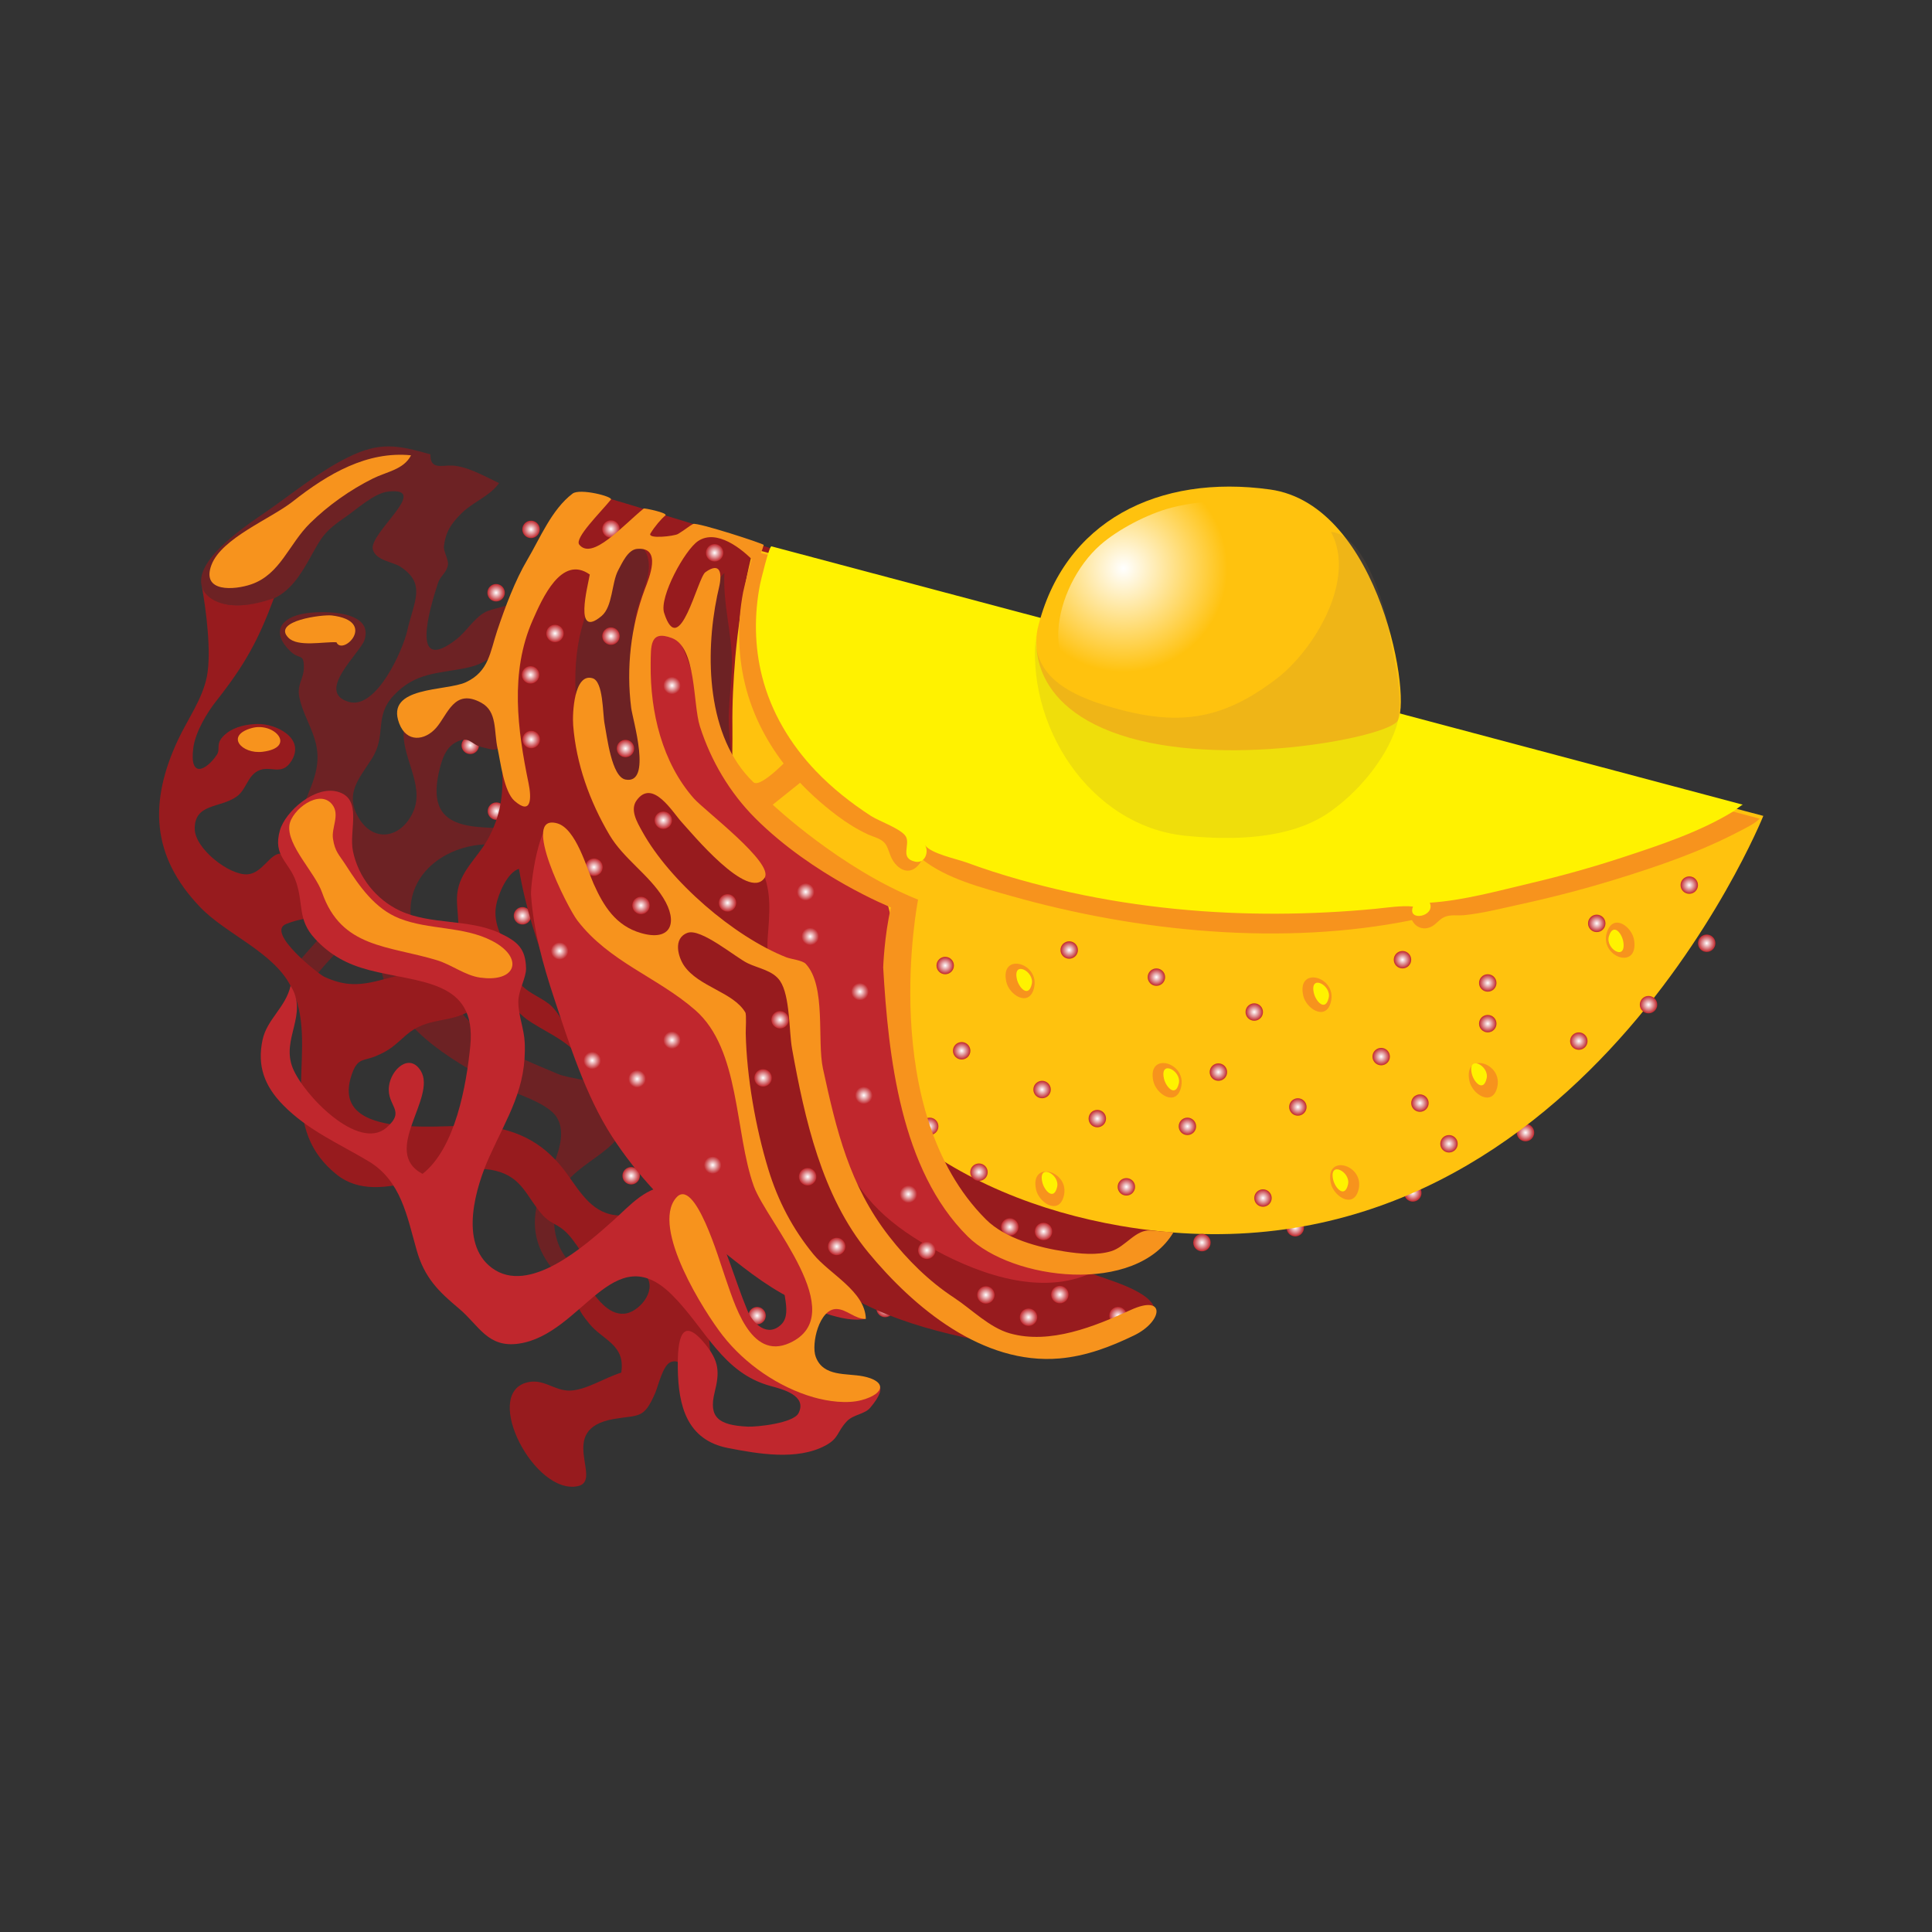 <?xml version="1.0" encoding="UTF-8"?>
<svg width="1080px" height="1080px" viewBox="0 0 1080 1080" xmlns="http://www.w3.org/2000/svg" xmlns:xlink="http://www.w3.org/1999/xlink" version="1.1">
 <rect x="0" y="0" width="1080" height="1080" fill="#333333" stroke="none"/>
 <!-- Generated by Pixelmator Pro 2.0 -->
 <g id="New-Group">
  <g id="New-Group-1">
   <defs>
    <radialGradient id="radial-gradient" gradientUnits="userSpaceOnUse" cx="292.061" cy="511.933" r="4.875" fx="292.061" fy="511.933">
     <stop offset="0" stop-color="#ffffff" stop-opacity="1"/>
     <stop offset="1" stop-color="#c0272d" stop-opacity="1"/>
    </radialGradient>
   </defs>
   <path id="circle18" d="M296.933 511.933 C296.933 514.625 294.751 516.807 292.06 516.807 289.369 516.807 287.187 514.625 287.187 511.933 287.187 509.242 289.369 507.06 292.06 507.06 294.751 507.06 296.933 509.242 296.933 511.933 Z" fill-opacity="1" fill="url(#radial-gradient)" stroke="none"/>
   <defs>
    <radialGradient id="radial-gradient-1" gradientUnits="userSpaceOnUse" cx="494.792" cy="731.453" r="4.874" fx="494.792" fy="731.453">
     <stop offset="0" stop-color="#ffffff" stop-opacity="1"/>
     <stop offset="1" stop-color="#c0272d" stop-opacity="1"/>
    </radialGradient>
   </defs>
   <path id="circle25" d="M499.664 731.453 C499.664 734.145 497.483 736.327 494.791 736.327 492.1 736.327 489.918 734.145 489.918 731.453 489.918 728.762 492.1 726.58 494.791 726.58 497.483 726.58 499.664 728.762 499.664 731.453 Z" fill-opacity="1" fill="url(#radial-gradient-1)" stroke="none"/>
   <defs>
    <radialGradient id="radial-gradient-2" gradientUnits="userSpaceOnUse" cx="262.869" cy="416.668" r="4.874" fx="262.869" fy="416.668">
     <stop offset="0" stop-color="#ffffff" stop-opacity="1"/>
     <stop offset="1" stop-color="#c0272d" stop-opacity="1"/>
    </radialGradient>
   </defs>
   <path id="circle32" d="M267.742 416.669 C267.742 419.36 265.56 421.542 262.869 421.542 260.177 421.542 257.996 419.36 257.996 416.669 257.996 413.977 260.177 411.796 262.869 411.796 265.56 411.796 267.742 413.977 267.742 416.669 Z" fill-opacity="1" fill="url(#radial-gradient-2)" stroke="none"/>
   <defs>
    <radialGradient id="radial-gradient-3" gradientUnits="userSpaceOnUse" cx="277.326" cy="331.336" r="4.875" fx="277.326" fy="331.336">
     <stop offset="0" stop-color="#ffffff" stop-opacity="1"/>
     <stop offset="1" stop-color="#c0272d" stop-opacity="1"/>
    </radialGradient>
   </defs>
   <path id="circle39" d="M282.2 331.336 C282.2 334.028 280.017 336.211 277.324 336.211 274.632 336.211 272.449 334.028 272.449 331.336 272.449 328.643 274.632 326.46 277.324 326.46 280.017 326.46 282.2 328.643 282.2 331.336 Z" fill-opacity="1" fill="url(#radial-gradient-3)" stroke="none"/>
   <defs>
    <radialGradient id="radial-gradient-4" gradientUnits="userSpaceOnUse" cx="296.843" cy="295.93" r="4.874" fx="296.843" fy="295.93">
     <stop offset="0" stop-color="#ffffff" stop-opacity="1"/>
     <stop offset="1" stop-color="#c0272d" stop-opacity="1"/>
    </radialGradient>
   </defs>
   <path id="circle46" d="M301.716 295.931 C301.716 298.623 299.534 300.804 296.842 300.804 294.151 300.804 291.969 298.623 291.969 295.931 291.969 293.24 294.151 291.058 296.842 291.058 299.534 291.058 301.716 293.24 301.716 295.931 Z" fill-opacity="1" fill="url(#radial-gradient-4)" stroke="none"/>
   <defs>
    <radialGradient id="radial-gradient-5" gradientUnits="userSpaceOnUse" cx="277.493" cy="453.42" r="4.876" fx="277.493" fy="453.42">
     <stop offset="0" stop-color="#ffffff" stop-opacity="1"/>
     <stop offset="1" stop-color="#c0272d" stop-opacity="1"/>
    </radialGradient>
   </defs>
   <path id="circle53" d="M282.367 453.42 C282.367 456.113 280.184 458.296 277.491 458.296 274.798 458.296 272.616 456.113 272.616 453.42 272.616 450.727 274.798 448.544 277.491 448.544 280.184 448.544 282.367 450.727 282.367 453.42 Z" fill-opacity="1" fill="url(#radial-gradient-5)" stroke="none"/>
   <defs>
    <radialGradient id="radial-gradient-6" gradientUnits="userSpaceOnUse" cx="272.451" cy="356.859" r="4.874" fx="272.451" fy="356.859">
     <stop offset="0" stop-color="#ffffff" stop-opacity="1"/>
     <stop offset="1" stop-color="#c0272d" stop-opacity="1"/>
    </radialGradient>
   </defs>
   <path id="circle60" d="M277.324 356.86 C277.324 359.551 275.143 361.733 272.451 361.733 269.76 361.733 267.578 359.551 267.578 356.86 267.578 354.169 269.76 351.987 272.451 351.987 275.143 351.987 277.324 354.169 277.324 356.86 Z" fill-opacity="1" fill="url(#radial-gradient-6)" stroke="none"/>
   <defs>
    <radialGradient id="radial-gradient-7" gradientUnits="userSpaceOnUse" cx="352.817" cy="657.259" r="4.874" fx="352.817" fy="657.259">
     <stop offset="0" stop-color="#ffffff" stop-opacity="1"/>
     <stop offset="1" stop-color="#c0272d" stop-opacity="1"/>
    </radialGradient>
   </defs>
   <path id="circle67" d="M357.691 657.258 C357.691 659.949 355.509 662.131 352.818 662.131 350.126 662.131 347.944 659.949 347.944 657.258 347.944 654.566 350.126 652.384 352.818 652.384 355.509 652.384 357.691 654.566 357.691 657.258 Z" fill-opacity="1" fill="url(#radial-gradient-7)" stroke="none"/>
   <defs>
    <radialGradient id="radial-gradient-8" gradientUnits="userSpaceOnUse" cx="423.208" cy="735.46" r="4.874" fx="423.208" fy="735.46">
     <stop offset="0" stop-color="#ffffff" stop-opacity="1"/>
     <stop offset="1" stop-color="#c0272d" stop-opacity="1"/>
    </radialGradient>
   </defs>
   <path id="circle74" d="M428.082 735.46 C428.082 738.151 425.9 740.333 423.209 740.333 420.517 740.333 418.336 738.151 418.336 735.46 418.336 732.769 420.517 730.587 423.209 730.587 425.9 730.587 428.082 732.769 428.082 735.46 Z" fill-opacity="1" fill="url(#radial-gradient-8)" stroke="none"/>
   <defs>
    <radialGradient id="radial-gradient-9" gradientUnits="userSpaceOnUse" cx="954.059" cy="527.278" r="4.874" fx="954.059" fy="527.278">
     <stop offset="0" stop-color="#ffffff" stop-opacity="1"/>
     <stop offset="1" stop-color="#c0272d" stop-opacity="1"/>
    </radialGradient>
   </defs>
   <path id="circle81" d="M958.931 527.278 C958.931 529.969 956.749 532.151 954.058 532.151 951.366 532.151 949.184 529.969 949.184 527.278 949.184 524.586 951.366 522.404 954.058 522.404 956.749 522.404 958.931 524.586 958.931 527.278 Z" fill-opacity="1" fill="url(#radial-gradient-9)" stroke="none"/>
   <defs>
    <radialGradient id="radial-gradient-10" gradientUnits="userSpaceOnUse" cx="724.05" cy="686.306" r="4.874" fx="724.05" fy="686.306">
     <stop offset="0" stop-color="#ffffff" stop-opacity="1"/>
     <stop offset="1" stop-color="#c0272d" stop-opacity="1"/>
    </radialGradient>
   </defs>
   <path id="circle88" d="M728.924 686.307 C728.924 688.998 726.743 691.18 724.051 691.18 721.36 691.18 719.178 688.998 719.178 686.307 719.178 683.615 721.36 681.433 724.051 681.433 726.743 681.433 728.924 683.615 728.924 686.307 Z" fill-opacity="1" fill="url(#radial-gradient-10)" stroke="none"/>
   <defs>
    <radialGradient id="radial-gradient-11" gradientUnits="userSpaceOnUse" cx="789.766" cy="666.851" r="4.874" fx="789.766" fy="666.851">
     <stop offset="0" stop-color="#ffffff" stop-opacity="1"/>
     <stop offset="1" stop-color="#c0272d" stop-opacity="1"/>
    </radialGradient>
   </defs>
   <path id="circle95" d="M794.64 666.851 C794.64 669.543 792.458 671.724 789.767 671.724 787.075 671.724 784.893 669.543 784.893 666.851 784.893 664.16 787.075 661.978 789.767 661.978 792.458 661.978 794.64 664.16 794.64 666.851 Z" fill-opacity="1" fill="url(#radial-gradient-11)" stroke="none"/>
   <defs>
    <radialGradient id="radial-gradient-12" gradientUnits="userSpaceOnUse" cx="852.765" cy="633.138" r="4.875" fx="852.765" fy="633.138">
     <stop offset="0" stop-color="#ffffff" stop-opacity="1"/>
     <stop offset="1" stop-color="#c0272d" stop-opacity="1"/>
    </radialGradient>
   </defs>
   <path id="circle102" d="M857.64 633.138 C857.64 635.83 855.457 638.013 852.764 638.013 850.072 638.013 847.889 635.83 847.889 633.138 847.889 630.445 850.072 628.262 852.764 628.262 855.457 628.262 857.64 630.445 857.64 633.138 Z" fill-opacity="1" fill="url(#radial-gradient-12)" stroke="none"/>
  </g>
  <g id="New-Group-2">
   <path id="path104" d="M279.258 390.504 C270.058 382.5 250.598 390.631 240.653 392.758 230.733 394.88 227.669 395.12 225.876 406.6 223.471 421.964 237.507 438.171 231.218 453.198 224.731 468.702 208.469 471.76 200 456.318 192.911 443.387 200.833 435.116 207.796 424.218 216.398 410.74 208.838 400.784 220.067 388.78 232.356 375.642 244.98 376.638 260.827 373.331 281.129 369.093 285.327 354.029 289.884 334.704 283.062 340.167 275.582 339.518 270.547 342.576 264.498 346.244 260.573 353.171 255.049 357.442 229.291 377.373 239.891 341.013 244.86 325.88 246.233 321.702 249.758 320.287 250.429 315.52 250.78 313.022 247.842 307.956 248.151 305.411 249.111 297.496 251.929 292.96 258.011 286.922 264.411 280.567 273.76 277.429 278.987 270.06 270.482 266.062 261.28 260.682 252.738 260.253 247.113 259.973 240.353 262.802 240.616 253.973 222.291 248.829 212.473 246.771 194.564 255.616 178.36 263.616 164.371 275.204 149.62 285.478 137.813 293.7 102.127 316.533 115.247 332.487 122.293 341.056 142.231 338.691 151.096 335.378 162.204 331.229 168.276 320.94 173.884 310.864 179.676 300.451 181.296 297.069 192.947 289.127 199.7 284.524 209.169 275.6 217.18 274.764 241.227 272.26 205.858 298.151 208.449 307.258 210.184 313.358 219.829 314.216 223.589 316.649 238.56 326.329 231.411 335.889 227.607 352.753 225.289 363.029 210.531 396.847 195.027 392.369 176.031 386.884 201.404 365.02 203.753 357.731 208.969 341.54 181.678 341.207 170.873 342.844 156.667 344.996 151.393 353.538 162.26 364.018 167.442 369.018 169.82 364.964 169.862 372.931 169.898 379.713 165.689 382.438 167.429 390.258 170.144 402.449 178.109 411.569 177.471 424.893 176.818 438.538 167.74 449.584 166.531 462.833 164.647 483.496 183.602 485.129 188.362 499.931 193.078 514.598 170.662 530.256 164.273 541.867 165.973 546.564 168.882 550.58 172.796 553.302 169.573 551.06 193.169 526.289 196.513 524.822 213.907 517.193 209.796 529.344 213.142 542.769 221.08 574.573 250.133 591.269 276.838 605.933 285.704 610.802 306.049 615.936 311.331 624.756 319.811 638.916 302.576 661.258 299.82 675.171 296.691 690.984 302.56 703.844 314.189 715.073 317.633 714.013 321.109 711.422 322.816 708.707 307.518 699.393 305.876 674.122 316.791 660.667 330.547 643.713 364.756 637.253 338.544 609.209 332.962 603.238 319.111 603.493 311.473 600.18 300.011 595.202 287.182 590.644 277.12 583.064 268.764 576.773 261.178 571.373 255.409 562.487 250.944 555.615 252.069 549.429 248.976 542.991 244.062 532.76 233.362 530.88 230.469 518.08 222.98 484.929 258.429 465.813 286.522 473.776 288.684 471.256 290.871 466.282 290.953 463.087 264.9 462.216 236.384 466.06 245.922 429.26 247.333 423.829 249.309 418.056 254.54 415.124 262.327 410.756 263.276 416.247 269.187 417.609 276.824 419.369 278.116 420.949 281.667 413.327 284.113 408.089 283.68 394.351 279.258 390.504 Z" fill="#6d2224" fill-opacity="1" stroke="none"/>
   <path id="path106" d="M329.6 275.433 C327.338 274.767 325.569 277.607 323.553 279.102 308.827 290.058 300.947 310.622 294.647 327.193 286.853 347.698 276.311 369.049 277.051 391.262 277.991 419.582 287.493 442.853 272.502 469.464 266.645 479.855 256.913 487.258 255.6 499.656 254.584 509.247 259.047 522.322 253.324 530.871 246.533 541.018 225.322 544.487 214.293 547.489 201.718 550.913 193.229 551.602 181.136 545.956 178.209 544.589 148.316 521.156 159.953 516.52 164.647 514.651 169.411 513.533 174.353 513.162 174.796 505.829 167.427 477.371 156.862 477.176 150.896 477.067 146.613 488.242 138.311 488.762 128.133 489.389 108.947 474.378 108.853 463.362 108.724 448.907 123.111 451.88 132.293 445.28 137.709 441.389 138.209 434.107 144.093 430.987 151.031 427.311 157.429 434.32 162.971 425.276 170.749 412.584 154.322 404.504 143.922 404.707 138.251 404.816 131.522 406.096 126.838 409.753 119.516 415.476 123.751 418.231 121.131 422.069 115.251 430.68 105.767 435.469 108.062 418.058 109.251 409.044 115.858 398.24 120.74 392.058 136.862 371.64 144.326 358.055 153.144 334.368 127.622 343.482 114.196 335.322 112.752 327.24 115.192 340.909 118.298 364.398 115.676 378.056 113.242 390.693 104.776 402.253 99.42 413.753 83.402 448.16 84.338 478.489 112.053 507.269 126.333 522.098 152.571 532.156 162.329 550.907 180.051 584.96 151.911 627.318 188.116 656.509 212.629 676.278 249.644 647.722 276.991 654.449 292.151 658.18 294.269 669.042 303.311 679.213 306.991 683.351 310.84 684.18 314.724 687.284 322.733 693.682 326.667 706.027 335.836 710.973 345.5 716.191 355.042 704.207 361.564 713.778 367.087 721.88 356.973 733.764 348.929 734.378 339.749 735.073 333.342 725.307 328.431 718.68 326.811 716.498 322.913 724.669 322.713 725.429 321.436 730.287 326.709 736.613 329.427 739.951 336.958 749.213 349.769 751.64 347.267 767.309 338.222 770.042 327.629 777.136 318.602 777.349 309.633 777.562 303.631 770.118 294.049 772.944 269.878 780.076 298.884 835.769 322.933 830.782 337.607 827.74 310.407 798.833 343.229 793.204 357.293 790.791 359.851 793.436 366.224 778.8 367.971 774.776 370.491 763.149 374.927 761.422 382.547 758.453 384.622 771.44 391.096 776.013 401.676 771.053 395.913 735.909 390.487 727.016 386.527 720.531 379.511 722.424 379.271 711.251 379.091 702.891 384.173 694.398 393.173 695.14 391.169 686.078 382.087 672.727 372.153 671.044 363.567 669.593 355.693 679.678 346.402 679.458 331.647 679.109 324.72 667.011 317.127 656.422 305.282 639.9 290.838 631.773 270.551 629.375 254.022 627.422 181.591 640.144 197.109 599.333 200.14 591.36 203.64 593.04 209.818 590.484 218.682 586.816 220.642 584.129 227.253 578.438 238.971 568.347 251.156 572.167 263.024 564.909 269.398 561.016 269.416 555.049 277.08 556.169 281.316 556.791 290.444 566.907 294.473 569.796 303.069 575.962 315.531 580.76 322.647 589.236 320.418 581.518 314.258 568.489 308.607 562.747 303.987 558.056 296.044 555.745 291.407 550.567 286.48 545.06 286.744 540.627 284.66 534.318 281.529 524.851 275.376 517.044 277.322 506.156 278.429 499.96 283.611 487.593 290.1 485.684 296.889 526.447 316.176 569.44 336.298 605.364 358.86 645.642 387.338 683.096 424.616 710.84 433.56 717.502 444.473 727.333 456.113 728.189 462.224 728.635 474.62 725.156 464.369 717.755 495.071 739.918 537.029 748.084 573.518 753.931 587.362 756.144 604.091 753.631 617.567 750.538 624.916 748.853 645.8 742.796 645.5 732.764 645.178 721.88 617.636 715.027 609.78 711.771 604.885 709.745 622.033 703.382 622.896 703.1 630.713 700.56 641.949 698.902 648.073 692.978 667.104 674.56 664.545 649.949 642.378 635.553 624.136 623.704 604.304 616.513 587.056 602.358 566.496 585.491 546.109 566.991 529.282 546.284 501.647 512.258 507.456 457.811 503.245 416.338 501.811 402.216 500.862 386.456 491.742 375.071 478.44 358.462 461.884 345.207 449.224 327.7 444.256 320.824 439.558 315.32 434.411 307.622 434.411 307.622 385.295 291.835 329.6 275.433 Z" fill="#971b1e" fill-opacity="1" stroke="none"/>
  </g>
  <path id="path108" d="M421.138 306.853 L985.704 456.089 C985.704 456.089 876.073 728.567 626.22 685.242 580.929 677.387 536.984 660.111 501.498 630.4 480.987 613.224 462.996 592.493 449.184 569.567 442.864 559.076 437.562 547.998 435.729 535.784 434.002 524.222 436.749 512.407 434.136 500.898 430.62 485.404 416.591 475.122 412.591 459.929 408.06 442.72 409.653 423.909 409.427 406.304 409.262 393.307 409.949 380.442 411.029 367.509 411.029 367.504 413.918 332.847 421.138 306.853 Z" fill="#ffc20e" fill-opacity="1" stroke="none"/>
  <path id="path110" d="M983.664 457.633 C980.76 460.538 976.589 462.451 973.018 464.344 951.009 475.984 926.958 484.258 903.231 491.553 885.453 497.022 867.429 501.707 849.251 505.651 839.173 507.836 828.751 510.56 818.482 511.582 814.724 511.956 810.696 511.076 807.211 512.718 804.387 514.047 802.662 516.951 799.698 518.236 795.696 519.969 791.373 518.538 789.307 514.333 717.136 528.991 635.978 520.856 565.522 500.944 548.8 496.218 529.316 491.302 515.482 480.349 511.907 487.744 505.46 488.878 500.36 482.747 497.769 479.631 497.309 476.402 495.756 473.118 493.68 468.727 488.871 468.191 484.878 466.304 479.044 463.547 473.307 459.98 468.151 456.102 459.04 449.258 450.533 441.576 443.069 432.96 431.211 419.273 422.144 403.242 417.327 385.747 412.429 367.949 411.973 349.084 415.424 330.98 415.673 329.673 420.756 307.924 422.153 308.296 422.613 308.418 983.664 457.633 983.664 457.633 Z" fill="#f7931d" fill-opacity="1" stroke="none"/>
  <path id="path112" d="M974.276 449.831 C973.856 449.72 969.622 453.156 969.053 453.502 950.229 465.064 927.989 472.4 907.149 479.247 890.187 484.818 872.969 489.613 855.591 493.709 837.376 498.002 817.873 503.422 799.238 504.627 802.667 512.373 786.46 515.496 789.876 506.778 783.591 506.047 774.729 507.473 768.364 508.08 759.531 508.92 750.678 509.558 741.816 510.007 723.304 510.947 704.74 511.031 686.216 510.189 646.913 508.402 607.773 502.418 569.896 491.713 559.844 488.876 549.887 485.691 540.087 482.073 534.86 480.144 520.287 477.191 517.067 472.407 519.336 475.776 517.367 482.871 511.584 481.662 502.847 479.842 508.88 472.48 506.462 467.773 504.276 463.52 491.262 458.949 486.971 456.176 475.778 448.938 465.236 440.611 456.016 430.958 441.831 416.098 431.06 398.096 425.998 378.109 421.744 361.304 421.536 343.602 424.878 326.62 425.116 325.4 429.956 305.064 431.244 305.407 431.533 305.484 973.547 449.638 974.276 449.831 Z" fill="#fff200" fill-opacity="1" stroke="none"/>
  <path id="path114" d="M580.004 351.622 C580.004 351.622 569.896 392.062 626.22 410.836 682.544 429.609 771.362 413.002 780.751 403.613 790.136 394.224 772.089 282.298 709.987 273.633 647.882 264.969 594.449 290.964 580.004 351.622 Z" fill="#ffc20e" fill-opacity="1" stroke="none"/>
  <g id="New-Group-3">
   <g id="g116">
    <path id="path118" d="M497.622 584.48 C501.684 570.091 478.556 563.549 482.231 580.484 483.842 587.924 494.709 594.791 497.622 584.48 Z" fill="#f7931d" fill-opacity="1" stroke="none"/>
    <path id="path120" d="M496.498 581.747 C498.064 574.691 485.811 568.398 488.173 579.033 489.28 584.027 494.736 589.676 496.498 581.747 Z" fill="#fff200" fill-opacity="1" stroke="none"/>
   </g>
   <g id="New-Group-4">
    <path id="path122" d="M594.567 668.969 C598.629 654.58 575.5 648.036 579.171 664.973 580.787 672.413 591.653 679.28 594.567 668.969 Z" fill="#f7931d" fill-opacity="1" stroke="none"/>
    <path id="path124" d="M590.956 663.449 C592.527 656.389 580.264 650.098 582.627 660.731 583.738 665.724 589.189 671.376 590.956 663.449 Z" fill="#fff200" fill-opacity="1" stroke="none"/>
   </g>
   <g id="New-Group-5">
    <path id="path126" d="M442.596 475.407 C446.653 461.018 423.529 454.476 427.2 471.413 428.816 478.851 439.684 485.72 442.596 475.407 Z" fill="#f7931d" fill-opacity="1" stroke="none"/>
    <path id="path128" d="M441.467 475.384 C443.038 468.327 430.78 462.033 433.142 472.669 434.253 477.662 439.704 483.311 441.467 475.384 Z" fill="#fff200" fill-opacity="1" stroke="none"/>
   </g>
   <g id="g130">
    <path id="path132" d="M660.096 608.311 C664.158 593.922 641.033 587.378 644.704 604.316 646.316 611.756 657.184 618.622 660.096 608.311 Z" fill="#f7931d" fill-opacity="1" stroke="none"/>
    <path id="path134" d="M658.971 605.578 C660.538 598.522 648.284 592.229 650.647 602.862 651.758 607.858 657.209 613.507 658.971 605.578 Z" fill="#fff200" fill-opacity="1" stroke="none"/>
   </g>
   <g id="g136">
    <path id="path138" d="M577.9 552.764 C581.962 538.375 558.833 531.836 562.509 548.771 564.12 556.211 574.987 563.076 577.9 552.764 Z" fill="#f7931d" fill-opacity="1" stroke="none"/>
    <path id="path140" d="M576.776 550.031 C578.342 542.973 566.089 536.682 568.451 547.316 569.558 552.311 575.013 557.962 576.776 550.031 Z" fill="#fff200" fill-opacity="1" stroke="none"/>
   </g>
   <g id="New-Group-6">
    <path id="path142" d="M759.329 665.413 C763.391 651.024 740.267 644.484 743.938 661.422 745.547 668.86 756.42 675.727 759.329 665.413 Z" fill="#f7931d" fill-opacity="1" stroke="none"/>
    <path id="path144" d="M753.556 662.06 C755.122 655.004 742.864 648.709 745.227 659.344 746.338 664.34 751.789 669.989 753.556 662.06 Z" fill="#fff200" fill-opacity="1" stroke="none"/>
   </g>
   <g id="New-Group-7">
    <path id="path146" d="M836.82 608.311 C840.882 593.922 817.753 587.378 821.424 604.316 823.038 611.756 833.907 618.622 836.82 608.311 Z" fill="#f7931d" fill-opacity="1" stroke="none"/>
    <path id="path148" d="M831.042 602.789 C832.613 595.731 820.356 589.44 822.718 600.073 823.824 605.067 829.28 610.718 831.042 602.789 Z" fill="#fff200" fill-opacity="1" stroke="none"/>
   </g>
   <g id="g150">
    <path id="path152" d="M743.884 560.46 C747.947 546.071 724.818 539.531 728.493 556.469 730.104 563.907 740.973 570.771 743.884 560.46 Z" fill="#f7931d" fill-opacity="1" stroke="none"/>
    <path id="path154" d="M742.76 557.729 C744.331 550.671 732.069 544.378 734.431 555.011 735.542 560.009 740.996 565.66 742.76 557.729 Z" fill="#fff200" fill-opacity="1" stroke="none"/>
   </g>
   <g id="g156">
    <path id="path158" d="M898.491 520.56 C893.304 534.582 915.844 542.931 913.522 525.758 912.5 518.213 902.209 510.509 898.491 520.56 Z" fill="#f7931d" fill-opacity="1" stroke="none"/>
    <path id="path160" d="M899.398 523.369 C897.28 530.28 908.993 537.522 907.484 526.736 906.771 521.669 901.784 515.604 899.398 523.369 Z" fill="#fff200" fill-opacity="1" stroke="none"/>
   </g>
  </g>
  <g id="New-Group-8">
   <defs>
    <radialGradient id="radial-gradient-13" gradientUnits="userSpaceOnUse" cx="528.373" cy="539.735" r="4.874" fx="528.373" fy="539.735">
     <stop offset="0" stop-color="#ffffff" stop-opacity="1"/>
     <stop offset="1" stop-color="#c0272d" stop-opacity="1"/>
    </radialGradient>
   </defs>
   <path id="circle167" d="M533.247 539.736 C533.247 542.427 531.065 544.609 528.373 544.609 525.682 544.609 523.5 542.427 523.5 539.736 523.5 537.044 525.682 534.862 528.373 534.862 531.065 534.862 533.247 537.044 533.247 539.736 Z" fill-opacity="1" fill="url(#radial-gradient-13)" stroke="none"/>
   <defs>
    <radialGradient id="radial-gradient-14" gradientUnits="userSpaceOnUse" cx="519.705" cy="629.637" r="4.874" fx="519.705" fy="629.637">
     <stop offset="0" stop-color="#ffffff" stop-opacity="1"/>
     <stop offset="1" stop-color="#c0272d" stop-opacity="1"/>
    </radialGradient>
   </defs>
   <path id="circle174" d="M524.578 629.638 C524.578 632.329 522.396 634.511 519.704 634.511 517.013 634.511 514.831 632.329 514.831 629.638 514.831 626.946 517.013 624.764 519.704 624.764 522.396 624.764 524.578 626.946 524.578 629.638 Z" fill-opacity="1" fill="url(#radial-gradient-14)" stroke="none"/>
   <defs>
    <radialGradient id="radial-gradient-15" gradientUnits="userSpaceOnUse" cx="582.531" cy="609.058" r="4.874" fx="582.531" fy="609.058">
     <stop offset="0" stop-color="#ffffff" stop-opacity="1"/>
     <stop offset="1" stop-color="#c0272d" stop-opacity="1"/>
    </radialGradient>
   </defs>
   <path id="circle181" d="M587.404 609.058 C587.404 611.749 585.223 613.931 582.531 613.931 579.84 613.931 577.658 611.749 577.658 609.058 577.658 606.366 579.84 604.184 582.531 604.184 585.223 604.184 587.404 606.366 587.404 609.058 Z" fill-opacity="1" fill="url(#radial-gradient-15)" stroke="none"/>
   <defs>
    <radialGradient id="radial-gradient-16" gradientUnits="userSpaceOnUse" cx="629.648" cy="663.446" r="4.876" fx="629.648" fy="663.446">
     <stop offset="0" stop-color="#ffffff" stop-opacity="1"/>
     <stop offset="1" stop-color="#c0272d" stop-opacity="1"/>
    </radialGradient>
   </defs>
   <path id="circle188" d="M634.524 663.447 C634.524 666.139 632.342 668.322 629.649 668.322 626.956 668.322 624.773 666.139 624.773 663.447 624.773 660.754 626.956 658.571 629.649 658.571 632.342 658.571 634.524 660.754 634.524 663.447 Z" fill-opacity="1" fill="url(#radial-gradient-16)" stroke="none"/>
   <defs>
    <radialGradient id="radial-gradient-17" gradientUnits="userSpaceOnUse" cx="793.75" cy="616.64" r="4.874" fx="793.75" fy="616.64">
     <stop offset="0" stop-color="#ffffff" stop-opacity="1"/>
     <stop offset="1" stop-color="#c0272d" stop-opacity="1"/>
    </radialGradient>
   </defs>
   <path id="circle195" d="M798.624 616.64 C798.624 619.331 796.443 621.513 793.751 621.513 791.06 621.513 788.878 619.331 788.878 616.64 788.878 613.949 791.06 611.767 793.751 611.767 796.443 611.767 798.624 613.949 798.624 616.64 Z" fill-opacity="1" fill="url(#radial-gradient-17)" stroke="none"/>
   <defs>
    <radialGradient id="radial-gradient-18" gradientUnits="userSpaceOnUse" cx="701.138" cy="565.731" r="4.874" fx="701.138" fy="565.731">
     <stop offset="0" stop-color="#ffffff" stop-opacity="1"/>
     <stop offset="1" stop-color="#c0272d" stop-opacity="1"/>
    </radialGradient>
   </defs>
   <path id="circle202" d="M706.011 565.731 C706.011 568.423 703.829 570.604 701.138 570.604 698.446 570.604 696.264 568.423 696.264 565.731 696.264 563.04 698.446 560.858 701.138 560.858 703.829 560.858 706.011 563.04 706.011 565.731 Z" fill-opacity="1" fill="url(#radial-gradient-18)" stroke="none"/>
   <defs>
    <radialGradient id="radial-gradient-19" gradientUnits="userSpaceOnUse" cx="831.663" cy="549.483" r="4.874" fx="831.663" fy="549.483">
     <stop offset="0" stop-color="#ffffff" stop-opacity="1"/>
     <stop offset="1" stop-color="#c0272d" stop-opacity="1"/>
    </radialGradient>
   </defs>
   <path id="circle209" d="M836.536 549.482 C836.536 552.174 834.354 554.356 831.662 554.356 828.971 554.356 826.789 552.174 826.789 549.482 826.789 546.791 828.971 544.609 831.662 544.609 834.354 544.609 836.536 546.791 836.536 549.482 Z" fill-opacity="1" fill="url(#radial-gradient-19)" stroke="none"/>
   <defs>
    <radialGradient id="radial-gradient-20" gradientUnits="userSpaceOnUse" cx="681.099" cy="599.309" r="4.874" fx="681.099" fy="599.309">
     <stop offset="0" stop-color="#ffffff" stop-opacity="1"/>
     <stop offset="1" stop-color="#c0272d" stop-opacity="1"/>
    </radialGradient>
   </defs>
   <path id="circle216" d="M685.971 599.309 C685.971 602 683.789 604.182 681.098 604.182 678.406 604.182 676.224 602 676.224 599.309 676.224 596.617 678.406 594.436 681.098 594.436 683.789 594.436 685.971 596.617 685.971 599.309 Z" fill-opacity="1" fill="url(#radial-gradient-20)" stroke="none"/>
   <defs>
    <radialGradient id="radial-gradient-21" gradientUnits="userSpaceOnUse" cx="706.012" cy="669.715" r="4.874" fx="706.012" fy="669.715">
     <stop offset="0" stop-color="#ffffff" stop-opacity="1"/>
     <stop offset="1" stop-color="#c0272d" stop-opacity="1"/>
    </radialGradient>
   </defs>
   <path id="circle223" d="M710.884 669.716 C710.884 672.407 708.703 674.589 706.011 674.589 703.32 674.589 701.138 672.407 701.138 669.716 701.138 667.024 703.32 664.842 706.011 664.842 708.703 664.842 710.884 667.024 710.884 669.716 Z" fill-opacity="1" fill="url(#radial-gradient-21)" stroke="none"/>
   <defs>
    <radialGradient id="radial-gradient-22" gradientUnits="userSpaceOnUse" cx="831.663" cy="572.23" r="4.874" fx="831.663" fy="572.23">
     <stop offset="0" stop-color="#ffffff" stop-opacity="1"/>
     <stop offset="1" stop-color="#c0272d" stop-opacity="1"/>
    </radialGradient>
   </defs>
   <path id="circle230" d="M836.538 572.229 C836.538 574.922 834.355 577.104 831.662 577.104 828.97 577.104 826.787 574.922 826.787 572.229 826.787 569.536 828.97 567.353 831.662 567.353 834.355 567.353 836.538 569.536 836.538 572.229 Z" fill-opacity="1" fill="url(#radial-gradient-22)" stroke="none"/>
   <defs>
    <radialGradient id="radial-gradient-23" gradientUnits="userSpaceOnUse" cx="663.768" cy="629.637" r="4.874" fx="663.768" fy="629.637">
     <stop offset="0" stop-color="#ffffff" stop-opacity="1"/>
     <stop offset="1" stop-color="#c0272d" stop-opacity="1"/>
    </radialGradient>
   </defs>
   <path id="circle237" d="M668.642 629.638 C668.642 632.329 666.46 634.511 663.769 634.511 661.077 634.511 658.896 632.329 658.896 629.638 658.896 626.946 661.077 624.764 663.769 624.764 666.46 624.764 668.642 626.946 668.642 629.638 Z" fill-opacity="1" fill="url(#radial-gradient-23)" stroke="none"/>
   <defs>
    <radialGradient id="radial-gradient-24" gradientUnits="userSpaceOnUse" cx="537.579" cy="587.393" r="4.874" fx="537.579" fy="587.393">
     <stop offset="0" stop-color="#ffffff" stop-opacity="1"/>
     <stop offset="1" stop-color="#c0272d" stop-opacity="1"/>
    </radialGradient>
   </defs>
   <path id="circle244" d="M542.451 587.393 C542.451 590.085 540.269 592.267 537.578 592.267 534.886 592.267 532.704 590.085 532.704 587.393 532.704 584.702 534.886 582.52 537.578 582.52 540.269 582.52 542.451 584.702 542.451 587.393 Z" fill-opacity="1" fill="url(#radial-gradient-24)" stroke="none"/>
   <defs>
    <radialGradient id="radial-gradient-25" gradientUnits="userSpaceOnUse" cx="784.002" cy="536.484" r="4.874" fx="784.002" fy="536.484">
     <stop offset="0" stop-color="#ffffff" stop-opacity="1"/>
     <stop offset="1" stop-color="#c0272d" stop-opacity="1"/>
    </radialGradient>
   </defs>
   <path id="circle251" d="M788.876 536.484 C788.876 539.176 786.694 541.358 784.002 541.358 781.311 541.358 779.129 539.176 779.129 536.484 779.129 533.793 781.311 531.611 784.002 531.611 786.694 531.611 788.876 533.793 788.876 536.484 Z" fill-opacity="1" fill="url(#radial-gradient-25)" stroke="none"/>
   <defs>
    <radialGradient id="radial-gradient-26" gradientUnits="userSpaceOnUse" cx="646.437" cy="546.232" r="4.874" fx="646.437" fy="546.232">
     <stop offset="0" stop-color="#ffffff" stop-opacity="1"/>
     <stop offset="1" stop-color="#c0272d" stop-opacity="1"/>
    </radialGradient>
   </defs>
   <path id="circle258" d="M651.311 546.231 C651.311 548.923 649.129 551.104 646.438 551.104 643.746 551.104 641.564 548.923 641.564 546.231 641.564 543.54 643.746 541.358 646.438 541.358 649.129 541.358 651.311 543.54 651.311 546.231 Z" fill-opacity="1" fill="url(#radial-gradient-26)" stroke="none"/>
   <defs>
    <radialGradient id="radial-gradient-27" gradientUnits="userSpaceOnUse" cx="613.403" cy="625.305" r="4.874" fx="613.403" fy="625.305">
     <stop offset="0" stop-color="#ffffff" stop-opacity="1"/>
     <stop offset="1" stop-color="#c0272d" stop-opacity="1"/>
    </radialGradient>
   </defs>
   <path id="circle265" d="M618.276 625.304 C618.276 627.996 616.094 630.178 613.402 630.178 610.711 630.178 608.529 627.996 608.529 625.304 608.529 622.613 610.711 620.431 613.402 620.431 616.094 620.431 618.276 622.613 618.276 625.304 Z" fill-opacity="1" fill="url(#radial-gradient-27)" stroke="none"/>
   <defs>
    <radialGradient id="radial-gradient-28" gradientUnits="userSpaceOnUse" cx="597.696" cy="531.069" r="4.874" fx="597.696" fy="531.069">
     <stop offset="0" stop-color="#ffffff" stop-opacity="1"/>
     <stop offset="1" stop-color="#c0272d" stop-opacity="1"/>
    </radialGradient>
   </defs>
   <path id="circle272" d="M602.569 531.069 C602.569 533.76 600.387 535.942 597.696 535.942 595.004 535.942 592.822 533.76 592.822 531.069 592.822 528.377 595.004 526.196 597.696 526.196 600.387 526.196 602.569 528.377 602.569 531.069 Z" fill-opacity="1" fill="url(#radial-gradient-28)" stroke="none"/>
   <defs>
    <radialGradient id="radial-gradient-29" gradientUnits="userSpaceOnUse" cx="339.901" cy="352.345" r="4.874" fx="339.901" fy="352.345">
     <stop offset="0" stop-color="#ffffff" stop-opacity="1"/>
     <stop offset="1" stop-color="#c0272d" stop-opacity="1"/>
    </radialGradient>
   </defs>
   <path id="circle279" d="M344.773 352.344 C344.773 355.036 342.591 357.218 339.9 357.218 337.209 357.218 335.027 355.036 335.027 352.344 335.027 349.653 337.209 347.471 339.9 347.471 342.591 347.471 344.773 349.653 344.773 352.344 Z" fill-opacity="1" fill="url(#radial-gradient-29)" stroke="none"/>
   <defs>
    <radialGradient id="radial-gradient-30" gradientUnits="userSpaceOnUse" cx="892.587" cy="516.176" r="4.874" fx="892.587" fy="516.176">
     <stop offset="0" stop-color="#ffffff" stop-opacity="1"/>
     <stop offset="1" stop-color="#c0272d" stop-opacity="1"/>
    </radialGradient>
   </defs>
   <path id="circle286" d="M897.46 516.176 C897.46 518.867 895.278 521.049 892.587 521.049 889.895 521.049 887.713 518.867 887.713 516.176 887.713 513.484 889.895 511.302 892.587 511.302 895.278 511.302 897.46 513.484 897.46 516.176 Z" fill-opacity="1" fill="url(#radial-gradient-30)" stroke="none"/>
   <defs>
    <radialGradient id="radial-gradient-31" gradientUnits="userSpaceOnUse" cx="944.31" cy="494.782" r="4.874" fx="944.31" fy="494.782">
     <stop offset="0" stop-color="#ffffff" stop-opacity="1"/>
     <stop offset="1" stop-color="#c0272d" stop-opacity="1"/>
    </radialGradient>
   </defs>
   <path id="circle293" d="M949.184 494.782 C949.184 497.474 947.003 499.656 944.311 499.656 941.62 499.656 939.438 497.474 939.438 494.782 939.438 492.091 941.62 489.909 944.311 489.909 947.003 489.909 949.184 492.091 949.184 494.782 Z" fill-opacity="1" fill="url(#radial-gradient-31)" stroke="none"/>
   <defs>
    <radialGradient id="radial-gradient-32" gradientUnits="userSpaceOnUse" cx="921.537" cy="561.612" r="4.874" fx="921.537" fy="561.612">
     <stop offset="0" stop-color="#ffffff" stop-opacity="1"/>
     <stop offset="1" stop-color="#c0272d" stop-opacity="1"/>
    </radialGradient>
   </defs>
   <path id="circle300" d="M926.411 561.611 C926.411 564.303 924.229 566.484 921.538 566.484 918.846 566.484 916.664 564.303 916.664 561.611 916.664 558.92 918.846 556.738 921.538 556.738 924.229 556.738 926.411 558.92 926.411 561.611 Z" fill-opacity="1" fill="url(#radial-gradient-32)" stroke="none"/>
   <defs>
    <radialGradient id="radial-gradient-33" gradientUnits="userSpaceOnUse" cx="671.893" cy="694.626" r="4.874" fx="671.893" fy="694.626">
     <stop offset="0" stop-color="#ffffff" stop-opacity="1"/>
     <stop offset="1" stop-color="#c0272d" stop-opacity="1"/>
    </radialGradient>
   </defs>
   <path id="circle307" d="M676.767 694.627 C676.767 697.318 674.585 699.5 671.893 699.5 669.202 699.5 667.02 697.318 667.02 694.627 667.02 691.935 669.202 689.753 671.893 689.753 674.585 689.753 676.767 691.935 676.767 694.627 Z" fill-opacity="1" fill="url(#radial-gradient-33)" stroke="none"/>
   <defs>
    <radialGradient id="radial-gradient-34" gradientUnits="userSpaceOnUse" cx="725.508" cy="618.806" r="4.874" fx="725.508" fy="618.806">
     <stop offset="0" stop-color="#ffffff" stop-opacity="1"/>
     <stop offset="1" stop-color="#c0272d" stop-opacity="1"/>
    </radialGradient>
   </defs>
   <path id="circle314" d="M730.382 618.807 C730.382 621.498 728.2 623.68 725.509 623.68 722.817 623.68 720.636 621.498 720.636 618.807 720.636 616.115 722.817 613.933 725.509 613.933 728.2 613.933 730.382 616.115 730.382 618.807 Z" fill-opacity="1" fill="url(#radial-gradient-34)" stroke="none"/>
   <defs>
    <radialGradient id="radial-gradient-35" gradientUnits="userSpaceOnUse" cx="547.249" cy="655.268" r="4.874" fx="547.249" fy="655.268">
     <stop offset="0" stop-color="#ffffff" stop-opacity="1"/>
     <stop offset="1" stop-color="#c0272d" stop-opacity="1"/>
    </radialGradient>
   </defs>
   <path id="circle321" d="M552.124 655.267 C552.124 657.959 549.942 660.142 547.249 660.142 544.556 660.142 542.373 657.959 542.373 655.267 542.373 652.574 544.556 650.391 547.249 650.391 549.942 650.391 552.124 652.574 552.124 655.267 Z" fill-opacity="1" fill="url(#radial-gradient-35)" stroke="none"/>
   <defs>
    <radialGradient id="radial-gradient-36" gradientUnits="userSpaceOnUse" cx="882.57" cy="581.979" r="4.874" fx="882.57" fy="581.979">
     <stop offset="0" stop-color="#ffffff" stop-opacity="1"/>
     <stop offset="1" stop-color="#c0272d" stop-opacity="1"/>
    </radialGradient>
   </defs>
   <path id="circle328" d="M887.442 581.978 C887.442 584.669 885.26 586.851 882.569 586.851 879.877 586.851 877.696 584.669 877.696 581.978 877.696 579.286 879.877 577.104 882.569 577.104 885.26 577.104 887.442 579.286 887.442 581.978 Z" fill-opacity="1" fill="url(#radial-gradient-36)" stroke="none"/>
   <defs>
    <radialGradient id="radial-gradient-37" gradientUnits="userSpaceOnUse" cx="809.996" cy="639.385" r="4.874" fx="809.996" fy="639.385">
     <stop offset="0" stop-color="#ffffff" stop-opacity="1"/>
     <stop offset="1" stop-color="#c0272d" stop-opacity="1"/>
    </radialGradient>
   </defs>
   <path id="circle335" d="M814.869 639.385 C814.869 642.076 812.687 644.258 809.996 644.258 807.304 644.258 805.122 642.076 805.122 639.385 805.122 636.693 807.304 634.511 809.996 634.511 812.687 634.511 814.869 636.693 814.869 639.385 Z" fill-opacity="1" fill="url(#radial-gradient-37)" stroke="none"/>
   <defs>
    <radialGradient id="radial-gradient-38" gradientUnits="userSpaceOnUse" cx="772.088" cy="590.644" r="4.874" fx="772.088" fy="590.644">
     <stop offset="0" stop-color="#ffffff" stop-opacity="1"/>
     <stop offset="1" stop-color="#c0272d" stop-opacity="1"/>
    </radialGradient>
   </defs>
   <path id="circle342" d="M776.962 590.644 C776.962 593.336 774.78 595.518 772.089 595.518 769.397 595.518 767.216 593.336 767.216 590.644 767.216 587.953 769.397 585.771 772.089 585.771 774.78 585.771 776.962 587.953 776.962 590.644 Z" fill-opacity="1" fill="url(#radial-gradient-38)" stroke="none"/>
  </g>
  <defs>
   <radialGradient id="radial-gradient-39" gradientUnits="userSpaceOnUse" cx="628.024" cy="317.682" r="58.057" fx="628.024" fy="317.682">
    <stop offset="0" stop-color="#ffffff" stop-opacity="1"/>
    <stop offset="1" stop-color="#ffc20e" stop-opacity="1"/>
   </radialGradient>
  </defs>
  <path id="path349" d="M630.304 389.467 C608.624 385.951 590.556 377.791 591.607 352.896 592.34 335.387 602.158 316.024 615.004 304.691 625.1 295.78 641.858 287.164 654.822 283.789 662.887 281.689 687.249 276.731 693.338 285.976 696.471 290.736 691.667 292.098 691.667 297.107 691.676 306.507 698.493 316.929 704.093 324.782 709.258 332.036 723.42 343.811 716.884 353.476 712.582 359.833 699.953 357.74 694.344 362.342 688.324 367.273 685.156 376.811 677.713 381.616 665.036 389.804 644.749 391.809 630.304 389.467 Z" fill-opacity="1" fill="url(#radial-gradient-39)" stroke="none"/>
  <path id="path351" d="M681.133 397.422 C691.831 393.949 702.331 388.036 713.56 379.46 734.267 363.647 758.569 324.233 744.002 297.302 762.358 298.747 774.149 337.844 776.416 352.347 778.92 368.404 785.669 391.14 780.373 406.873 774.202 425.227 758.424 443.58 742.673 454.36 720.642 469.436 688.351 469.811 662.633 467.193 608.887 461.72 572.573 404.871 579.336 352.738 575.707 380.731 604.271 390.9 626.224 396.711 647.384 402.311 664.507 402.818 681.133 397.422 Z" fill="#967348" fill-opacity="0.153" stroke="none"/>
  <g id="New-Group-9">
   <path id="path355" d="M402.449 322.996 C403.224 322.036 404.056 321.111 404.942 320.231 404.069 337.382 409.047 353.769 409.167 369.653 409.258 381.62 406.947 393.533 407.418 405.504 407.542 408.667 409.231 432.013 411.66 433.613 396.027 423.304 396.971 397.302 394.273 380.904 391.32 362.784 390.013 338.336 402.449 322.996 Z" fill="#6d2224" fill-opacity="1" stroke="none"/>
   <path id="path357" d="M521.807 652.958 C529.111 669.476 539.676 685.187 556.156 691.9 566.013 695.916 574.807 700.867 585.253 703.089 589.62 704.022 611.251 711.098 613.609 709.791 585.32 725.456 549.255 713.198 522.962 698.907 499.493 686.151 479.233 669.922 470.736 643.724 462.471 618.236 460.193 591.087 450.822 565.927 448.722 560.289 445.858 550.964 442.06 546.371 432.798 535.176 427.962 540.4 429.191 523.676 430.102 511.371 431.564 498.207 425.962 486.722 418.584 471.598 400.324 464.411 388.64 453 383.964 448.427 379.522 445.027 375.707 439.871 363.589 423.493 358.524 398.293 359.642 378.342 360.036 371.302 361.618 352.884 371.38 352.558 381.74 352.211 386.724 377.593 389.844 385.216 398.391 406.104 408.078 430.209 423.204 447.338 437.327 463.324 456.296 474.391 474.316 485.351 484.767 491.702 493.547 495.636 496.729 507.402 502.411 528.427 501.133 553.131 504.547 575.531 508.502 601.54 511.047 628.635 521.807 652.958 Z" fill="#c0272d" fill-opacity="1" stroke="none"/>
   <path id="path359" d="M346.396 311.373 C327.393 333.729 320.533 357.673 321.727 386.618 322.396 402.8 325.54 437.973 346.398 441.427 357.549 443.271 363.556 428.687 362.371 419.518 359.211 395.1 352.689 372.496 354.827 347.66 355.722 337.24 363.747 324.18 362.642 314.429 361.309 302.676 353.173 303.4 346.396 311.373 Z" fill="#6d2224" fill-opacity="1" stroke="none"/>
   <path id="path361" d="M313.904 467.16 C303.451 443.929 296.376 493.011 296.869 500.362 298.184 520.04 303.613 539.56 309.811 558.202 318.264 583.629 327.376 612.464 341.987 635.107 355.753 656.449 374.816 676.818 394.902 692.271 408.656 702.849 421.851 714.438 437.007 723.022 452.024 731.533 472.281 739.851 483.84 737.208 483.393 732.097 480.607 724.073 477.718 727.203 476.378 728.655 474.437 725.03 473.131 723.931 463.687 715.98 455.549 707.793 448.218 697.66 423.096 662.92 411.784 620.027 409.224 577.593 409.029 574.356 409.813 563.611 407.376 561.327 402.464 556.716 393.547 561.091 387.778 559.142 382.918 557.5 377.796 552.111 373.747 549.004 360.127 538.576 347.667 527.018 336.704 513.791 327.096 502.198 320.976 499.304 318.238 484.733 316.604 476.049 312.853 469.602 308.489 461.747" fill="#c0272d" fill-opacity="1" stroke="none"/>
  </g>
  <g id="New-Group-10">
   <defs>
    <radialGradient id="radial-gradient-40" gradientUnits="userSpaceOnUse" cx="331.055" cy="592.81" r="4.874" fx="331.055" fy="592.81">
     <stop offset="0" stop-color="#ffffff" stop-opacity="1"/>
     <stop offset="1" stop-color="#c0272d" stop-opacity="1"/>
    </radialGradient>
   </defs>
   <path id="circle368" d="M335.929 592.809 C335.929 595.5 333.747 597.682 331.056 597.682 328.364 597.682 326.182 595.5 326.182 592.809 326.182 590.117 328.364 587.936 331.056 587.936 333.747 587.936 335.929 590.117 335.929 592.809 Z" fill-opacity="1" fill="url(#radial-gradient-40)" stroke="none"/>
   <defs>
    <radialGradient id="radial-gradient-41" gradientUnits="userSpaceOnUse" cx="518.086" cy="698.906" r="4.874" fx="518.086" fy="698.906">
     <stop offset="0" stop-color="#ffffff" stop-opacity="1"/>
     <stop offset="1" stop-color="#c0272d" stop-opacity="1"/>
    </radialGradient>
   </defs>
   <path id="circle375" d="M522.96 698.907 C522.96 701.598 520.778 703.78 518.087 703.78 515.395 703.78 513.213 701.598 513.213 698.907 513.213 696.215 515.395 694.033 518.087 694.033 520.778 694.033 522.96 696.215 522.96 698.907 Z" fill-opacity="1" fill="url(#radial-gradient-41)" stroke="none"/>
   <defs>
    <radialGradient id="radial-gradient-42" gradientUnits="userSpaceOnUse" cx="592.461" cy="723.693" r="4.874" fx="592.461" fy="723.693">
     <stop offset="0" stop-color="#ffffff" stop-opacity="1"/>
     <stop offset="1" stop-color="#c0272d" stop-opacity="1"/>
    </radialGradient>
   </defs>
   <path id="circle382" d="M597.336 723.693 C597.336 726.385 595.154 728.567 592.462 728.567 589.771 728.567 587.589 726.385 587.589 723.693 587.589 721.002 589.771 718.82 592.462 718.82 595.154 718.82 597.336 721.002 597.336 723.693 Z" fill-opacity="1" fill="url(#radial-gradient-42)" stroke="none"/>
   <defs>
    <radialGradient id="radial-gradient-43" gradientUnits="userSpaceOnUse" cx="452.913" cy="523.487" r="4.874" fx="452.913" fy="523.487">
     <stop offset="0" stop-color="#ffffff" stop-opacity="1"/>
     <stop offset="1" stop-color="#c0272d" stop-opacity="1"/>
    </radialGradient>
   </defs>
   <path id="circle389" d="M457.787 523.487 C457.787 526.178 455.605 528.36 452.913 528.36 450.222 528.36 448.04 526.178 448.04 523.487 448.04 520.795 450.222 518.613 452.913 518.613 455.605 518.613 457.787 520.795 457.787 523.487 Z" fill-opacity="1" fill="url(#radial-gradient-43)" stroke="none"/>
   <defs>
    <radialGradient id="radial-gradient-44" gradientUnits="userSpaceOnUse" cx="406.698" cy="504.713" r="4.874" fx="406.698" fy="504.713">
     <stop offset="0" stop-color="#ffffff" stop-opacity="1"/>
     <stop offset="1" stop-color="#c0272d" stop-opacity="1"/>
    </radialGradient>
   </defs>
   <path id="circle396" d="M411.571 504.713 C411.571 507.405 409.389 509.587 406.698 509.587 404.006 509.587 401.824 507.405 401.824 504.713 401.824 502.022 404.006 499.84 406.698 499.84 409.389 499.84 411.571 502.022 411.571 504.713 Z" fill-opacity="1" fill="url(#radial-gradient-44)" stroke="none"/>
   <defs>
    <radialGradient id="radial-gradient-45" gradientUnits="userSpaceOnUse" cx="349.649" cy="418.42" r="4.874" fx="349.649" fy="418.42">
     <stop offset="0" stop-color="#ffffff" stop-opacity="1"/>
     <stop offset="1" stop-color="#c0272d" stop-opacity="1"/>
    </radialGradient>
   </defs>
   <path id="circle403" d="M354.524 418.418 C354.524 421.11 352.342 423.293 349.649 423.293 346.956 423.293 344.773 421.11 344.773 418.418 344.773 415.725 346.956 413.542 349.649 413.542 352.342 413.542 354.524 415.725 354.524 418.418 Z" fill-opacity="1" fill="url(#radial-gradient-45)" stroke="none"/>
   <defs>
    <radialGradient id="radial-gradient-46" gradientUnits="userSpaceOnUse" cx="583.342" cy="688.398" r="4.874" fx="583.342" fy="688.398">
     <stop offset="0" stop-color="#ffffff" stop-opacity="1"/>
     <stop offset="1" stop-color="#c0272d" stop-opacity="1"/>
    </radialGradient>
   </defs>
   <path id="circle410" d="M588.216 688.398 C588.216 691.089 586.034 693.271 583.342 693.271 580.651 693.271 578.469 691.089 578.469 688.398 578.469 685.706 580.651 683.524 583.342 683.524 586.034 683.524 588.216 685.706 588.216 688.398 Z" fill-opacity="1" fill="url(#radial-gradient-46)" stroke="none"/>
   <defs>
    <radialGradient id="radial-gradient-47" gradientUnits="userSpaceOnUse" cx="399.475" cy="309.018" r="4.874" fx="399.475" fy="309.018">
     <stop offset="0" stop-color="#ffffff" stop-opacity="1"/>
     <stop offset="1" stop-color="#c0272d" stop-opacity="1"/>
    </radialGradient>
   </defs>
   <path id="circle417" d="M404.349 309.018 C404.349 311.709 402.167 313.891 399.476 313.891 396.784 313.891 394.602 311.709 394.602 309.018 394.602 306.326 396.784 304.144 399.476 304.144 402.167 304.144 404.349 306.326 404.349 309.018 Z" fill-opacity="1" fill="url(#radial-gradient-47)" stroke="none"/>
   <defs>
    <radialGradient id="radial-gradient-48" gradientUnits="userSpaceOnUse" cx="310.244" cy="354.103" r="4.874" fx="310.244" fy="354.103">
     <stop offset="0" stop-color="#ffffff" stop-opacity="1"/>
     <stop offset="1" stop-color="#c0272d" stop-opacity="1"/>
    </radialGradient>
   </defs>
   <path id="circle424" d="M315.118 354.102 C315.118 356.794 312.936 358.976 310.244 358.976 307.553 358.976 305.371 356.794 305.371 354.102 305.371 351.411 307.553 349.229 310.244 349.229 312.936 349.229 315.118 351.411 315.118 354.102 Z" fill-opacity="1" fill="url(#radial-gradient-48)" stroke="none"/>
   <defs>
    <radialGradient id="radial-gradient-49" gradientUnits="userSpaceOnUse" cx="341.524" cy="355.594" r="4.874" fx="341.524" fy="355.594">
     <stop offset="0" stop-color="#ffffff" stop-opacity="1"/>
     <stop offset="1" stop-color="#c0272d" stop-opacity="1"/>
    </radialGradient>
   </defs>
   <path id="circle431" d="M346.398 355.593 C346.398 358.285 344.216 360.467 341.524 360.467 338.833 360.467 336.651 358.285 336.651 355.593 336.651 352.902 338.833 350.72 341.524 350.72 344.216 350.72 346.398 352.902 346.398 355.593 Z" fill-opacity="1" fill="url(#radial-gradient-49)" stroke="none"/>
   <defs>
    <radialGradient id="radial-gradient-50" gradientUnits="userSpaceOnUse" cx="332.047" cy="484.763" r="4.874" fx="332.047" fy="484.763">
     <stop offset="0" stop-color="#ffffff" stop-opacity="1"/>
     <stop offset="1" stop-color="#c0272d" stop-opacity="1"/>
    </radialGradient>
   </defs>
   <path id="circle438" d="M336.92 484.762 C336.92 487.454 334.738 489.636 332.047 489.636 329.355 489.636 327.173 487.454 327.173 484.762 327.173 482.071 329.355 479.889 332.047 479.889 334.738 479.889 336.92 482.071 336.92 484.762 Z" fill-opacity="1" fill="url(#radial-gradient-50)" stroke="none"/>
   <defs>
    <radialGradient id="radial-gradient-51" gradientUnits="userSpaceOnUse" cx="358.314" cy="506.156" r="4.874" fx="358.314" fy="506.156">
     <stop offset="0" stop-color="#ffffff" stop-opacity="1"/>
     <stop offset="1" stop-color="#c0272d" stop-opacity="1"/>
    </radialGradient>
   </defs>
   <path id="circle445" d="M363.187 506.156 C363.187 508.847 361.005 511.029 358.313 511.029 355.622 511.029 353.44 508.847 353.44 506.156 353.44 503.464 355.622 501.282 358.313 501.282 361.005 501.282 363.187 503.464 363.187 506.156 Z" fill-opacity="1" fill="url(#radial-gradient-51)" stroke="none"/>
   <defs>
    <radialGradient id="radial-gradient-52" gradientUnits="userSpaceOnUse" cx="356.147" cy="603.098" r="4.876" fx="356.147" fy="603.098">
     <stop offset="0" stop-color="#ffffff" stop-opacity="1"/>
     <stop offset="1" stop-color="#c0272d" stop-opacity="1"/>
    </radialGradient>
   </defs>
   <path id="circle452" d="M361.022 603.1 C361.022 605.793 358.839 607.976 356.147 607.976 353.454 607.976 351.271 605.793 351.271 603.1 351.271 600.407 353.454 598.224 356.147 598.224 358.839 598.224 361.022 600.407 361.022 603.1 Z" fill-opacity="1" fill="url(#radial-gradient-52)" stroke="none"/>
   <defs>
    <radialGradient id="radial-gradient-53" gradientUnits="userSpaceOnUse" cx="398.39" cy="651.302" r="4.874" fx="398.39" fy="651.302">
     <stop offset="0" stop-color="#ffffff" stop-opacity="1"/>
     <stop offset="1" stop-color="#c0272d" stop-opacity="1"/>
    </radialGradient>
   </defs>
   <path id="circle459" d="M403.264 651.302 C403.264 653.994 401.083 656.176 398.391 656.176 395.7 656.176 393.518 653.994 393.518 651.302 393.518 648.611 395.7 646.429 398.391 646.429 401.083 646.429 403.264 648.611 403.264 651.302 Z" fill-opacity="1" fill="url(#radial-gradient-53)" stroke="none"/>
   <defs>
    <radialGradient id="radial-gradient-54" gradientUnits="userSpaceOnUse" cx="551.12" cy="723.871" r="4.874" fx="551.12" fy="723.871">
     <stop offset="0" stop-color="#ffffff" stop-opacity="1"/>
     <stop offset="1" stop-color="#c0272d" stop-opacity="1"/>
    </radialGradient>
   </defs>
   <path id="circle466" d="M555.993 723.871 C555.993 726.563 553.811 728.744 551.12 728.744 548.429 728.744 546.247 726.563 546.247 723.871 546.247 721.18 548.429 718.998 551.12 718.998 553.811 718.998 555.993 721.18 555.993 723.871 Z" fill-opacity="1" fill="url(#radial-gradient-54)" stroke="none"/>
   <defs>
    <radialGradient id="radial-gradient-55" gradientUnits="userSpaceOnUse" cx="624.97" cy="735.446" r="4.874" fx="624.97" fy="735.446">
     <stop offset="0" stop-color="#ffffff" stop-opacity="1"/>
     <stop offset="1" stop-color="#c0272d" stop-opacity="1"/>
    </radialGradient>
   </defs>
   <path id="circle473" d="M629.844 735.447 C629.844 738.138 627.663 740.32 624.971 740.32 622.28 740.32 620.098 738.138 620.098 735.447 620.098 732.755 622.28 730.573 624.971 730.573 627.663 730.573 629.844 732.755 629.844 735.447 Z" fill-opacity="1" fill="url(#radial-gradient-55)" stroke="none"/>
   <defs>
    <radialGradient id="radial-gradient-56" gradientUnits="userSpaceOnUse" cx="467.713" cy="696.792" r="4.874" fx="467.713" fy="696.792">
     <stop offset="0" stop-color="#ffffff" stop-opacity="1"/>
     <stop offset="1" stop-color="#c0272d" stop-opacity="1"/>
    </radialGradient>
   </defs>
   <path id="circle480" d="M472.587 696.791 C472.587 699.483 470.405 701.664 467.713 701.664 465.022 701.664 462.84 699.483 462.84 696.791 462.84 694.1 465.022 691.918 467.713 691.918 470.405 691.918 472.587 694.1 472.587 696.791 Z" fill-opacity="1" fill="url(#radial-gradient-56)" stroke="none"/>
   <defs>
    <radialGradient id="radial-gradient-57" gradientUnits="userSpaceOnUse" cx="574.948" cy="736.328" r="4.874" fx="574.948" fy="736.328">
     <stop offset="0" stop-color="#ffffff" stop-opacity="1"/>
     <stop offset="1" stop-color="#c0272d" stop-opacity="1"/>
    </radialGradient>
   </defs>
   <path id="circle487" d="M579.822 736.327 C579.822 739.018 577.64 741.2 574.949 741.2 572.257 741.2 570.076 739.018 570.076 736.327 570.076 733.635 572.257 731.453 574.949 731.453 577.64 731.453 579.822 733.635 579.822 736.327 Z" fill-opacity="1" fill="url(#radial-gradient-57)" stroke="none"/>
   <defs>
    <radialGradient id="radial-gradient-58" gradientUnits="userSpaceOnUse" cx="564.484" cy="685.889" r="4.874" fx="564.484" fy="685.889">
     <stop offset="0" stop-color="#ffffff" stop-opacity="1"/>
     <stop offset="1" stop-color="#c0272d" stop-opacity="1"/>
    </radialGradient>
   </defs>
   <path id="circle494" d="M569.358 685.889 C569.358 688.58 567.176 690.762 564.484 690.762 561.793 690.762 559.611 688.58 559.611 685.889 559.611 683.197 561.793 681.016 564.484 681.016 567.176 681.016 569.358 683.197 569.358 685.889 Z" fill-opacity="1" fill="url(#radial-gradient-58)" stroke="none"/>
   <defs>
    <radialGradient id="radial-gradient-59" gradientUnits="userSpaceOnUse" cx="341.526" cy="295.713" r="4.874" fx="341.526" fy="295.713">
     <stop offset="0" stop-color="#ffffff" stop-opacity="1"/>
     <stop offset="1" stop-color="#c0272d" stop-opacity="1"/>
    </radialGradient>
   </defs>
   <path id="circle501" d="M346.4 295.713 C346.4 298.405 344.218 300.587 341.527 300.587 338.835 300.587 336.653 298.405 336.653 295.713 336.653 293.022 338.835 290.84 341.527 290.84 344.218 290.84 346.4 293.022 346.4 295.713 Z" fill-opacity="1" fill="url(#radial-gradient-59)" stroke="none"/>
   <defs>
    <radialGradient id="radial-gradient-60" gradientUnits="userSpaceOnUse" cx="482.878" cy="612.306" r="4.874" fx="482.878" fy="612.306">
     <stop offset="0" stop-color="#ffffff" stop-opacity="1"/>
     <stop offset="1" stop-color="#c0272d" stop-opacity="1"/>
    </radialGradient>
   </defs>
   <path id="circle508" d="M487.751 612.307 C487.751 614.998 485.569 617.18 482.878 617.18 480.186 617.18 478.004 614.998 478.004 612.307 478.004 609.615 480.186 607.433 482.878 607.433 485.569 607.433 487.751 609.615 487.751 612.307 Z" fill-opacity="1" fill="url(#radial-gradient-60)" stroke="none"/>
   <defs>
    <radialGradient id="radial-gradient-61" gradientUnits="userSpaceOnUse" cx="507.791" cy="667.549" r="4.874" fx="507.791" fy="667.549">
     <stop offset="0" stop-color="#ffffff" stop-opacity="1"/>
     <stop offset="1" stop-color="#c0272d" stop-opacity="1"/>
    </radialGradient>
   </defs>
   <path id="circle515" d="M512.664 667.549 C512.664 670.24 510.483 672.422 507.791 672.422 505.1 672.422 502.918 670.24 502.918 667.549 502.918 664.857 505.1 662.676 507.791 662.676 510.483 662.676 512.664 664.857 512.664 667.549 Z" fill-opacity="1" fill="url(#radial-gradient-61)" stroke="none"/>
   <defs>
    <radialGradient id="radial-gradient-62" gradientUnits="userSpaceOnUse" cx="370.787" cy="458.513" r="4.875" fx="370.787" fy="458.513">
     <stop offset="0" stop-color="#ffffff" stop-opacity="1"/>
     <stop offset="1" stop-color="#c0272d" stop-opacity="1"/>
    </radialGradient>
   </defs>
   <path id="circle522" d="M375.66 458.513 C375.66 461.205 373.478 463.387 370.787 463.387 368.095 463.387 365.913 461.205 365.913 458.513 365.913 455.822 368.095 453.64 370.787 453.64 373.478 453.64 375.66 455.822 375.66 458.513 Z" fill-opacity="1" fill="url(#radial-gradient-62)" stroke="none"/>
   <defs>
    <radialGradient id="radial-gradient-63" gradientUnits="userSpaceOnUse" cx="296.967" cy="413.398" r="4.874" fx="296.967" fy="413.398">
     <stop offset="0" stop-color="#ffffff" stop-opacity="1"/>
     <stop offset="1" stop-color="#c0272d" stop-opacity="1"/>
    </radialGradient>
   </defs>
   <path id="circle529" d="M301.84 413.398 C301.84 416.089 299.658 418.271 296.967 418.271 294.275 418.271 292.093 416.089 292.093 413.398 292.093 410.706 294.275 408.524 296.967 408.524 299.658 408.524 301.84 410.706 301.84 413.398 Z" fill-opacity="1" fill="url(#radial-gradient-63)" stroke="none"/>
   <defs>
    <radialGradient id="radial-gradient-64" gradientUnits="userSpaceOnUse" cx="296.572" cy="377.259" r="4.874" fx="296.572" fy="377.259">
     <stop offset="0" stop-color="#ffffff" stop-opacity="1"/>
     <stop offset="1" stop-color="#c0272d" stop-opacity="1"/>
    </radialGradient>
   </defs>
   <path id="circle536" d="M301.444 377.258 C301.444 379.949 299.263 382.131 296.571 382.131 293.88 382.131 291.698 379.949 291.698 377.258 291.698 374.566 293.88 372.384 296.571 372.384 299.263 372.384 301.444 374.566 301.444 377.258 Z" fill-opacity="1" fill="url(#radial-gradient-64)" stroke="none"/>
   <defs>
    <radialGradient id="radial-gradient-65" gradientUnits="userSpaceOnUse" cx="375.645" cy="383.216" r="4.874" fx="375.645" fy="383.216">
     <stop offset="0" stop-color="#ffffff" stop-opacity="1"/>
     <stop offset="1" stop-color="#c0272d" stop-opacity="1"/>
    </radialGradient>
   </defs>
   <path id="circle543" d="M380.518 383.216 C380.518 385.907 378.336 388.089 375.644 388.089 372.953 388.089 370.771 385.907 370.771 383.216 370.771 380.524 372.953 378.342 375.644 378.342 378.336 378.342 380.518 380.524 380.518 383.216 Z" fill-opacity="1" fill="url(#radial-gradient-65)" stroke="none"/>
   <defs>
    <radialGradient id="radial-gradient-66" gradientUnits="userSpaceOnUse" cx="480.712" cy="554.357" r="4.874" fx="480.712" fy="554.357">
     <stop offset="0" stop-color="#ffffff" stop-opacity="1"/>
     <stop offset="1" stop-color="#c0272d" stop-opacity="1"/>
    </radialGradient>
   </defs>
   <path id="circle550" d="M485.587 554.358 C485.587 557.049 483.405 559.231 480.713 559.231 478.022 559.231 475.84 557.049 475.84 554.358 475.84 551.666 478.022 549.484 480.713 549.484 483.405 549.484 485.587 551.666 485.587 554.358 Z" fill-opacity="1" fill="url(#radial-gradient-66)" stroke="none"/>
   <defs>
    <radialGradient id="radial-gradient-67" gradientUnits="userSpaceOnUse" cx="450.382" cy="498.574" r="4.874" fx="450.382" fy="498.574">
     <stop offset="0" stop-color="#ffffff" stop-opacity="1"/>
     <stop offset="1" stop-color="#c0272d" stop-opacity="1"/>
    </radialGradient>
   </defs>
   <path id="circle557" d="M455.256 498.573 C455.256 501.265 453.074 503.447 450.382 503.447 447.691 503.447 445.509 501.265 445.509 498.573 445.509 495.882 447.691 493.7 450.382 493.7 453.074 493.7 455.256 495.882 455.256 498.573 Z" fill-opacity="1" fill="url(#radial-gradient-67)" stroke="none"/>
   <defs>
    <radialGradient id="radial-gradient-68" gradientUnits="userSpaceOnUse" cx="426.554" cy="602.558" r="4.874" fx="426.554" fy="602.558">
     <stop offset="0" stop-color="#ffffff" stop-opacity="1"/>
     <stop offset="1" stop-color="#c0272d" stop-opacity="1"/>
    </radialGradient>
   </defs>
   <path id="circle564" d="M431.427 602.558 C431.427 605.249 429.245 607.431 426.553 607.431 423.862 607.431 421.68 605.249 421.68 602.558 421.68 599.866 423.862 597.684 426.553 597.684 429.245 597.684 431.427 599.866 431.427 602.558 Z" fill-opacity="1" fill="url(#radial-gradient-68)" stroke="none"/>
   <defs>
    <radialGradient id="radial-gradient-69" gradientUnits="userSpaceOnUse" cx="375.645" cy="581.436" r="4.874" fx="375.645" fy="581.436">
     <stop offset="0" stop-color="#ffffff" stop-opacity="1"/>
     <stop offset="1" stop-color="#c0272d" stop-opacity="1"/>
    </radialGradient>
   </defs>
   <path id="circle571" d="M380.518 581.436 C380.518 584.127 378.336 586.309 375.644 586.309 372.953 586.309 370.771 584.127 370.771 581.436 370.771 578.744 372.953 576.562 375.644 576.562 378.336 576.562 380.518 578.744 380.518 581.436 Z" fill-opacity="1" fill="url(#radial-gradient-69)" stroke="none"/>
   <defs>
    <radialGradient id="radial-gradient-70" gradientUnits="userSpaceOnUse" cx="436.055" cy="570.062" r="4.874" fx="436.055" fy="570.062">
     <stop offset="0" stop-color="#ffffff" stop-opacity="1"/>
     <stop offset="1" stop-color="#c0272d" stop-opacity="1"/>
    </radialGradient>
   </defs>
   <path id="circle578" d="M440.929 570.062 C440.929 572.754 438.747 574.936 436.056 574.936 433.364 574.936 431.182 572.754 431.182 570.062 431.182 567.371 433.364 565.189 436.056 565.189 438.747 565.189 440.929 567.371 440.929 570.062 Z" fill-opacity="1" fill="url(#radial-gradient-70)" stroke="none"/>
   <defs>
    <radialGradient id="radial-gradient-71" gradientUnits="userSpaceOnUse" cx="451.468" cy="657.799" r="4.875" fx="451.468" fy="657.799">
     <stop offset="0" stop-color="#ffffff" stop-opacity="1"/>
     <stop offset="1" stop-color="#c0272d" stop-opacity="1"/>
    </radialGradient>
   </defs>
   <path id="circle585" d="M456.342 657.8 C456.342 660.493 454.159 662.676 451.467 662.676 448.774 662.676 446.591 660.493 446.591 657.8 446.591 655.107 448.774 652.924 451.467 652.924 454.159 652.924 456.342 655.107 456.342 657.8 Z" fill-opacity="1" fill="url(#radial-gradient-71)" stroke="none"/>
   <defs>
    <radialGradient id="radial-gradient-72" gradientUnits="userSpaceOnUse" cx="312.82" cy="531.61" r="4.874" fx="312.82" fy="531.61">
     <stop offset="0" stop-color="#ffffff" stop-opacity="1"/>
     <stop offset="1" stop-color="#c0272d" stop-opacity="1"/>
    </radialGradient>
   </defs>
   <path id="circle592" d="M317.693 531.609 C317.693 534.3 315.511 536.482 312.82 536.482 310.129 536.482 307.947 534.3 307.947 531.609 307.947 528.917 310.129 526.736 312.82 526.736 315.511 526.736 317.693 528.917 317.693 531.609 Z" fill-opacity="1" fill="url(#radial-gradient-72)" stroke="none"/>
  </g>
  <g id="New-Group-11">
   <path id="path594" d="M464.616 726.624 C467.876 721.812 445.436 707.724 439.7 712.469 434.093 717.1 444.04 733.167 436.771 740.333 429.144 747.847 420.918 740.047 417.827 732.591 410.729 715.456 406.329 698.047 397.58 681.576 392.422 671.865 388.176 664.007 375.862 663.193 361.676 662.256 352.329 673.822 342.309 682.713 326.969 696.329 295.727 724.307 274.911 708.733 256.276 694.793 266.1 663.047 273.773 646.153 283.873 623.92 294.44 608.102 293.324 582.853 292.984 575.156 289.744 567.62 289.74 559.967 289.736 553.64 294.2 546.584 294.064 541.247 293.798 530.391 289.507 526.351 279.302 521.584 261.918 513.476 240.887 517.182 223.604 509.118 210.391 502.953 200.358 490.484 197.324 475.904 194.836 463.931 203.047 446.456 188.613 442.538 176.076 439.133 159.507 453.447 156.449 464.276 152.384 478.662 161.702 481.604 165.551 493.084 169.778 505.707 166.264 514.08 175.978 524.649 184.611 534.047 194.216 539.102 206.269 542.26 234.364 549.613 266.607 547.427 262.891 584.762 260.729 606.478 254.616 641.811 236.2 656.207 212.7 643.709 244.46 613.495 235.18 598.556 228.898 588.436 218.576 597.702 217.433 607.253 216.093 618.473 227.276 620.664 215.987 630.4 200.493 643.762 169.858 612.298 163.676 597.113 156.927 580.54 172.656 567.142 162.432 551.016 159.796 563.054 149.249 569.689 146.773 581.262 143.669 595.791 147.76 607.009 158.291 617.76 172.024 631.784 189.473 639.271 205.951 649.104 224.249 660.027 227.502 679.891 232.942 698.964 237.273 714.16 245.033 721.851 256.522 731.451 267.847 740.922 272.591 753.778 290.318 751.056 325.516 745.656 342.858 691.22 375.649 723.847 394.422 742.527 403.707 767.502 430.884 774.816 437.156 776.504 451.418 780.047 446.371 789.976 443.524 795.578 423.047 797.749 417.911 797.493 401.733 796.704 395.967 792.393 399.504 778.253 402.351 766.86 402.009 760.88 394.058 751.169 380.74 734.911 378.689 749.016 378.893 764.82 379.167 785.88 383.96 805.016 407.058 809.473 423.664 812.676 445.436 816.564 461.311 808.124 469.136 803.967 467.636 800.651 473.378 794.527 476.998 790.664 483.318 790.652 486.451 786.944 509.085 760.162 456.854 779.543 454.962 756.129 453.999 744.199 457.802 736.682 464.616 726.624 Z" fill="#c0272d" fill-opacity="1" stroke="none"/>
   <g id="New-Group-12">
    <path id="path634" d="M188.067 359.031 C191.633 366.949 211.34 347.16 185.484 344.049 180.38 343.438 151.916 346.98 161.189 356.471 166.46 361.869 181.018 358.616 188.067 359.031 Z" fill="#f7931d" fill-opacity="1" stroke="none"/>
    <path id="path636" d="M285.331 542.493 C288.387 538.071 285.244 531.151 274.922 525.864 258.809 517.611 239.858 519.958 223.282 513.411 209.644 508.027 200.947 495.527 193.329 483.642 189.504 477.68 187.26 476.213 186.129 468.836 185.189 462.72 190.167 455.482 185.756 449.789 178.613 440.587 162.98 452.76 161.789 461.264 160.209 472.556 176.171 487.802 180.027 498.893 190.856 530.033 216.882 528.462 244.282 536.776 252.476 539.26 259.971 545.307 268.422 546.487 277.264 547.722 283.038 545.809 285.331 542.493 Z" fill="#f7931d" fill-opacity="1" stroke="none"/>
    <path id="path638" d="M163.713 280.296 C151.364 290.044 123.92 300.744 118.211 315.8 112.338 331.307 131 329.911 140.504 326.622 156.731 321.007 161.431 304.164 173.34 292.464 183.487 282.498 195.704 273.851 208.433 267.507 216.218 263.627 225.633 262.558 229.784 254.516 205.282 252.069 183.369 264.78 163.713 280.296 Z" fill="#f7931d" fill-opacity="1" stroke="none"/>
    <path id="path640" d="M146.751 420.253 C166.062 417.884 153.464 403.467 140.753 406.987 125.607 411.184 135.222 421.667 146.751 420.253 Z" fill="#f7931d" fill-opacity="1" stroke="none"/>
    <path id="path697" d="M400.907 333.029 C394.044 366.138 394.929 412.053 421.138 437.24 425.26 441.2 443.069 421.669 443.069 421.669 L453.767 432.367 431.969 449.829 C431.969 449.829 469.878 485.573 513.207 502.904 513.207 502.904 489.918 620.431 551.12 681.631 561.94 692.447 580.696 697.4 595.3 699.618 603.496 700.865 613.16 701.887 621.247 699.4 629.171 696.96 634.884 687.143 643.164 687.86 646.695 688.166 651.645 688.627 655.992 688.824 635.068 724.228 565.738 715.716 540.989 691.198 503.393 653.956 496.604 590.524 493.711 540.818 493.711 540.818 494.313 523.004 498.042 507.24 498.042 507.24 454.718 489.909 422.222 457.413 407.92 443.113 397.373 425.24 391.24 406.004 387.28 393.593 389.358 361.893 375.669 356.709 363.198 351.982 363.851 360.92 363.729 371.578 363.431 398.087 370.191 426.289 387.86 446.313 393.822 453.069 433.011 482.58 427.391 490.749 418.222 504.078 386.469 465.436 381.06 459.58 376.067 454.173 364.809 435.031 355.88 447.396 352.024 452.731 356.091 459.531 359.129 465 374.513 492.691 410.016 523.416 439.522 535.131 442.136 536.169 448.547 536.791 450.438 538.822 461.982 551.236 456.636 581.649 460.047 597.373 467.511 631.753 474.856 662.684 497.06 691.196 507.273 704.307 519.327 716.236 533.253 725.38 543.189 731.896 553.04 742.129 564.591 745.38 587.027 751.687 611.927 741.482 632.096 732.269 651.853 723.238 650.116 738.667 634.009 746.476 620.749 752.896 607.064 758.107 592.251 759.38 549.318 763.082 510.831 731 485.358 700.096 459.411 668.613 449.853 625.538 442.771 586.293 440.996 576.493 441.72 556.693 436.053 548.349 432.047 542.447 423.982 541.389 417.887 538.413 411.049 535.08 391.8 518.718 384.313 521.464 375.984 524.553 379.171 535.102 382.384 539.796 390.533 551.7 409.876 554.524 416.64 565.953 417.367 567.182 416.822 575.693 416.864 577.549 417.396 602.004 422.4 630.442 429.536 653.769 434.904 671.316 443.042 686.882 454.718 701.153 463.82 712.282 483.611 721.799 484.011 737.26 478.009 737.498 473.329 731.887 467.691 731.74 458.016 731.484 453.311 751.231 456.002 758.467 460.229 769.833 473.142 767.496 482.522 769.373 495.578 771.987 494.927 779.018 481.771 782.633 473.58 784.882 462.796 783.389 454.744 781.076 435.158 775.438 416.462 762.487 404.049 746.618 393.736 733.444 363.944 686.591 377.813 669.722 388.293 656.973 402.156 704.847 405.16 713.313 410.369 727.991 419.22 760.896 441.476 750.713 476.238 734.811 428.476 682.918 421.353 662.998 410.58 632.869 413.856 586.68 388.64 564.649 367.489 546.169 340.573 537.791 322.747 514.547 317.053 507.12 290.602 454.551 311.422 460.236 322.031 463.133 328.06 485.591 331.858 494.089 337.46 506.627 344.28 517.495 358.251 521.565 375.46 526.576 379.171 515.349 370.722 501.842 362.504 488.7 348.542 480.018 340.642 466.629 329.644 447.971 322.087 427.076 320.404 405.391 319.893 398.818 320.913 376.069 331.229 379.133 337.356 380.956 336.831 398.816 337.971 404.638 339.336 411.6 341.836 434.273 349.651 435.771 364.751 438.669 353.658 402.233 352.833 395.7 350.022 373.487 352.58 350.391 360.449 329.416 362.756 323.273 370.313 305.584 356.122 306.829 351.018 307.278 347.751 314.731 345.593 318.756 341.829 325.773 342.58 339.078 336.255 344.376 320.58 357.511 328.584 327.713 329.691 321.156 313.851 309.956 303.08 334.636 297.711 346.851 284.953 375.88 289.287 407.902 295.489 437.94 297.124 445.86 297.238 456.091 287.64 447.722 281.693 442.538 279.773 425.711 278.16 418.464 275.978 408.64 278.138 397.8 269.013 392.824 253.847 384.553 250.373 399.398 243.771 406.913 237.556 413.987 227.298 415.393 223.131 404.324 215.271 383.44 249.476 386.478 260.44 381.369 273.38 375.336 273.951 364.4 277.96 352.498 282.327 339.522 287.853 324.6 294.862 312.769 301.858 300.962 308.406 284.721 320.078 275.918 324.176 272.827 342.878 277.588 341.496 279.288 335.556 286.612 320.913 300.896 323.822 304.467 331.08 313.389 347.86 294.038 359.856 284.256 360.216 283.963 373.656 286.723 371.952 288.144 369.58 290.121 366.069 294.193 363.631 298.176 361.604 301.48 376.924 299.751 379.009 298.493 383.171 295.976 385.244 294.053 387.442 292.911 389.638 291.773 427.129 303.993 426.938 304.633 425.836 308.3 424.547 311.907 422.189 314.589 414.593 306.487 400.573 295.62 390.287 302.418 382.793 307.369 368.44 333.751 371.233 342.564 379.811 369.6 389.867 323.042 394.333 319.851 402.864 313.756 403.771 320.66 401.913 328.507 401.56 329.989 401.227 331.496 400.907 333.029 Z" fill="#f7931d" fill-opacity="1" stroke="none"/>
   </g>
  </g>
 </g>
</svg>
